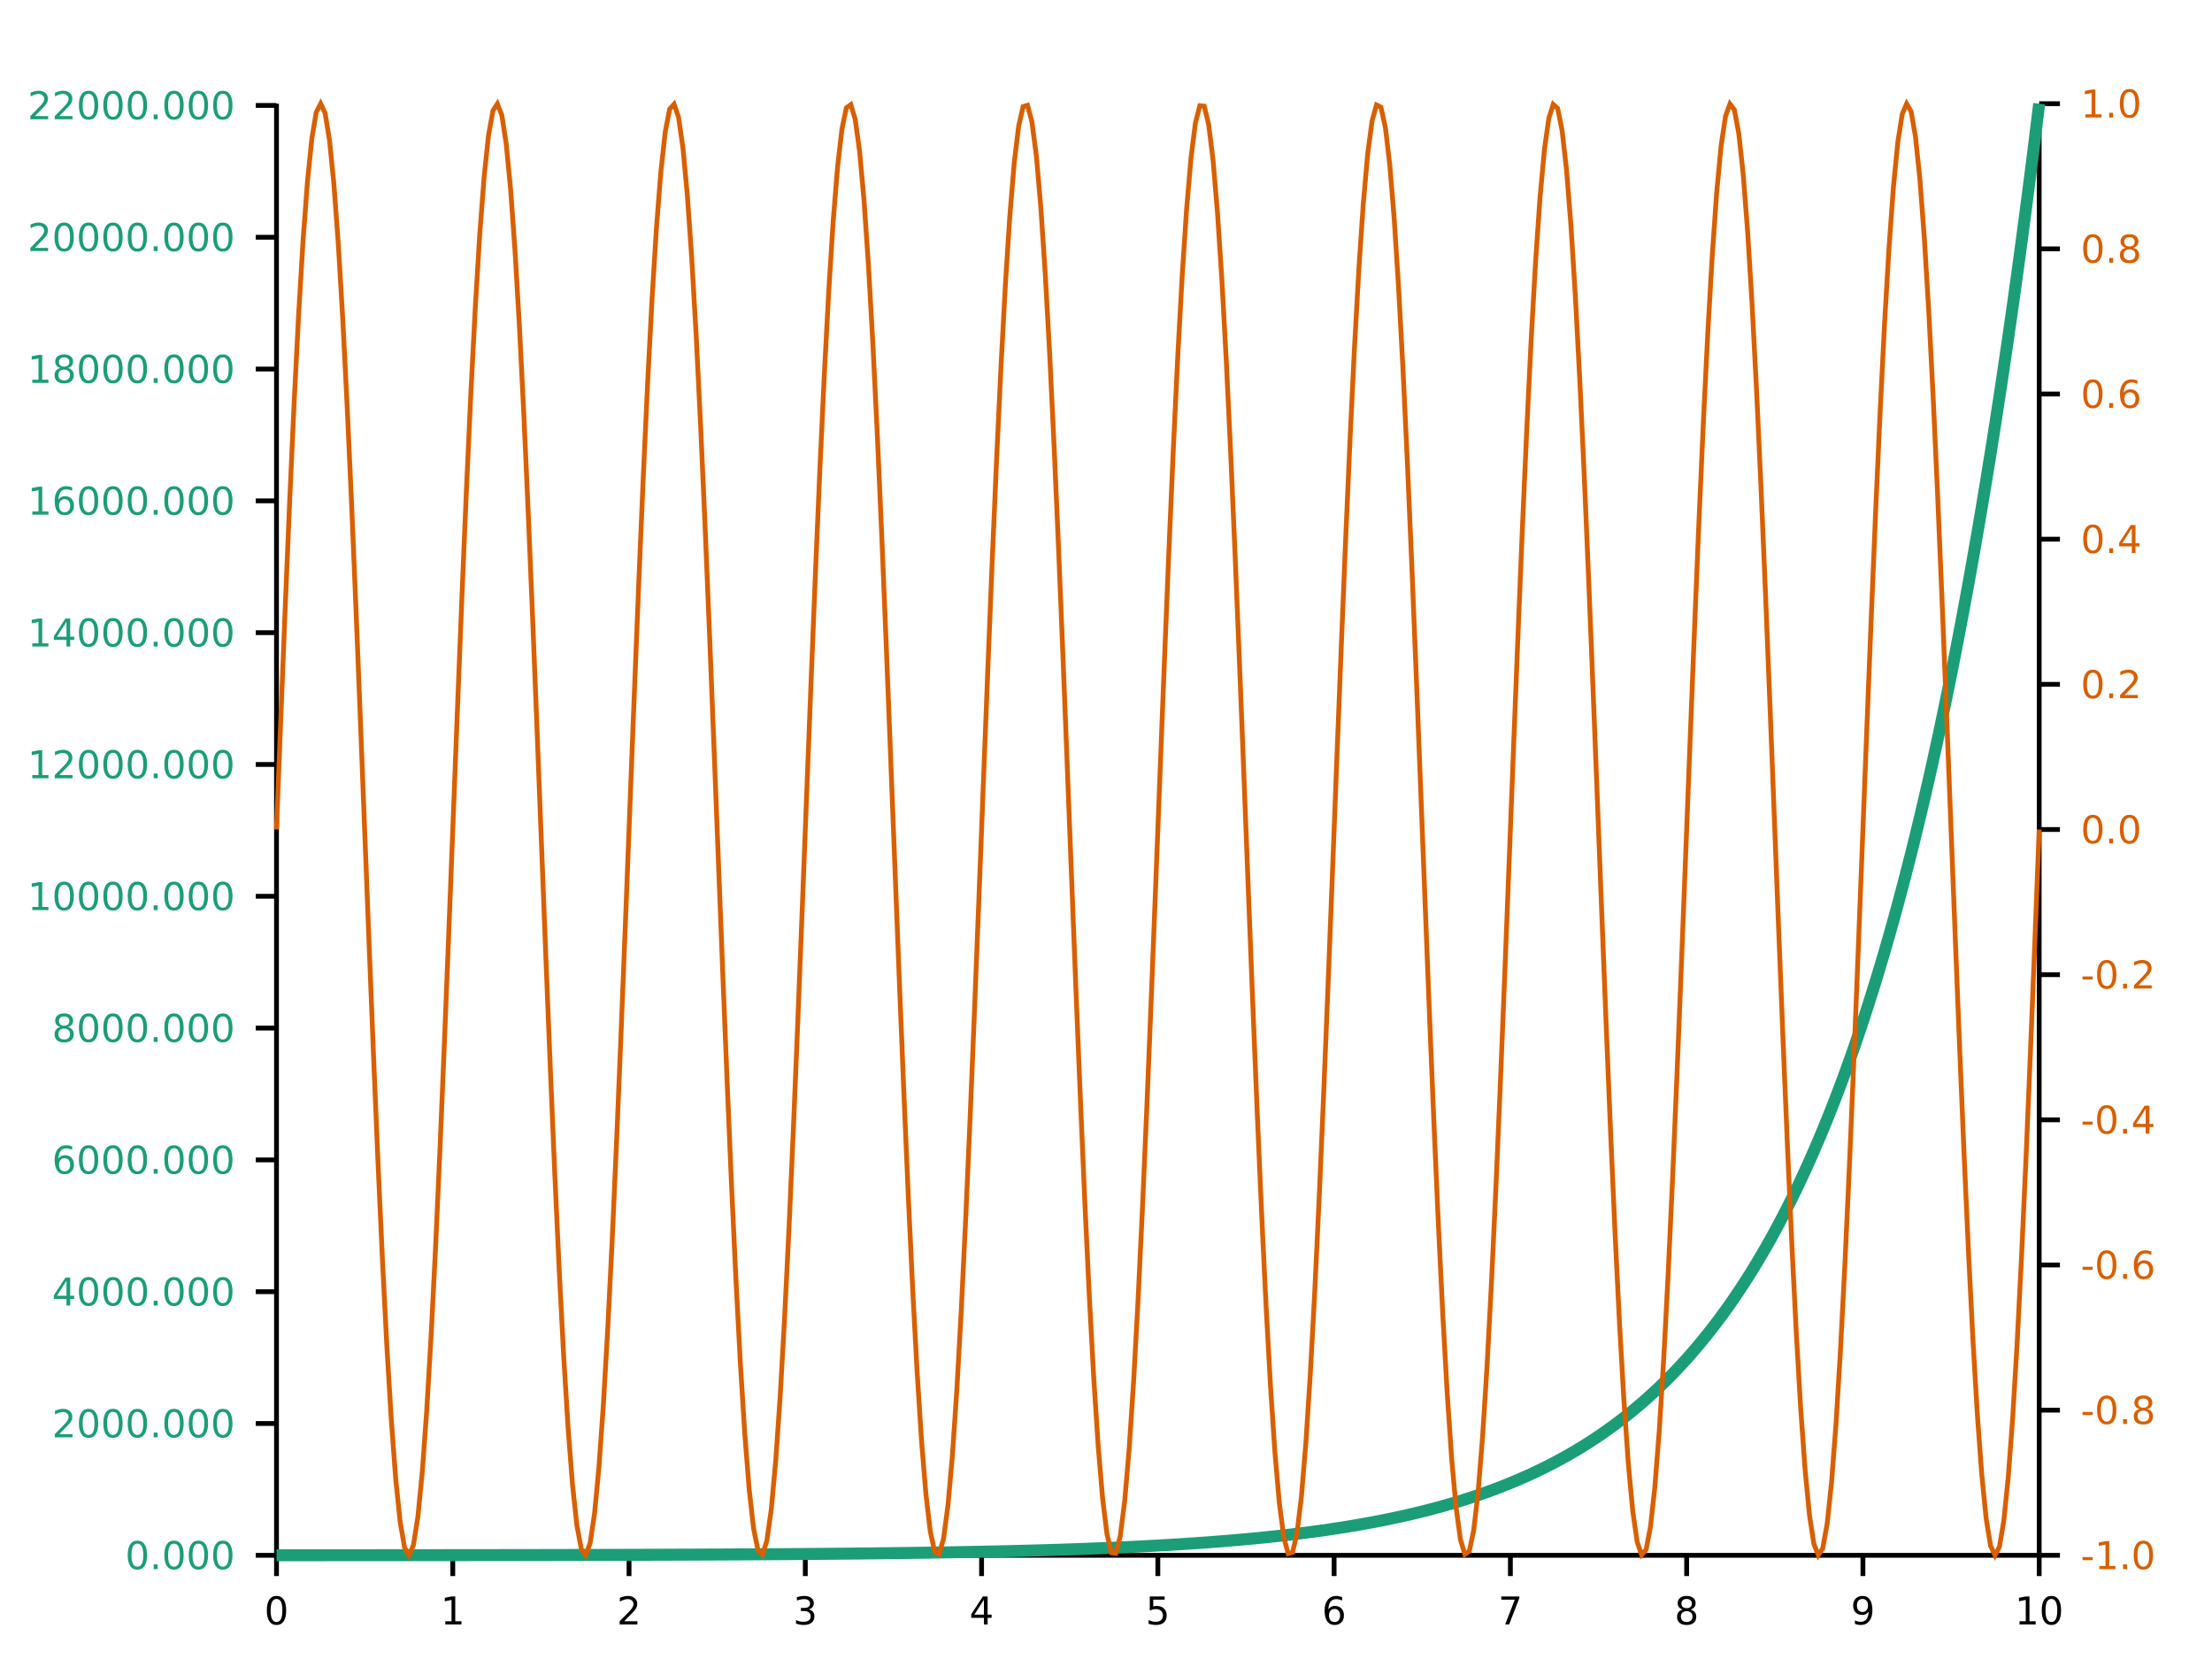 <?xml version="1.0" encoding="UTF-8"?>
<svg xmlns="http://www.w3.org/2000/svg" xmlns:xlink="http://www.w3.org/1999/xlink" width="640px" height="480px" viewBox="0 0 640 480" version="1.1">
<defs>
<g>
<symbol overflow="visible" id="glyph0-0">
<path style="stroke:none;" d="M 0.547 1.969 L 0.547 -7.828 L 6.109 -7.828 L 6.109 1.969 Z M 1.172 1.344 L 5.484 1.344 L 5.484 -7.203 L 1.172 -7.203 Z M 1.172 1.344 "/>
</symbol>
<symbol overflow="visible" id="glyph0-1">
<path style="stroke:none;" d="M 3.531 -7.375 C 2.969 -7.375 2.539 -7.098 2.25 -6.547 C 1.969 -5.992 1.828 -5.16 1.828 -4.047 C 1.828 -2.93 1.969 -2.094 2.25 -1.531 C 2.539 -0.977 2.969 -0.703 3.531 -0.703 C 4.102 -0.703 4.531 -0.977 4.812 -1.531 C 5.094 -2.094 5.234 -2.93 5.234 -4.047 C 5.234 -5.16 5.094 -5.992 4.812 -6.547 C 4.531 -7.098 4.102 -7.375 3.531 -7.375 Z M 3.531 -8.25 C 4.438 -8.25 5.129 -7.891 5.609 -7.172 C 6.086 -6.453 6.328 -5.41 6.328 -4.047 C 6.328 -2.68 6.086 -1.641 5.609 -0.922 C 5.129 -0.203 4.438 0.156 3.531 0.156 C 2.625 0.156 1.93 -0.203 1.453 -0.922 C 0.973 -1.641 0.734 -2.68 0.734 -4.047 C 0.734 -5.41 0.973 -6.453 1.453 -7.172 C 1.93 -7.891 2.625 -8.25 3.531 -8.25 Z M 3.531 -8.25 "/>
</symbol>
<symbol overflow="visible" id="glyph0-2">
<path style="stroke:none;" d="M 1.375 -0.922 L 3.172 -0.922 L 3.172 -7.094 L 1.219 -6.703 L 1.219 -7.703 L 3.156 -8.094 L 4.25 -8.094 L 4.25 -0.922 L 6.047 -0.922 L 6.047 0 L 1.375 0 Z M 1.375 -0.922 "/>
</symbol>
<symbol overflow="visible" id="glyph0-3">
<path style="stroke:none;" d="M 2.125 -0.922 L 5.953 -0.922 L 5.953 0 L 0.812 0 L 0.812 -0.922 C 1.227 -1.348 1.797 -1.926 2.516 -2.656 C 3.234 -3.383 3.688 -3.852 3.875 -4.062 C 4.219 -4.457 4.457 -4.789 4.594 -5.062 C 4.738 -5.332 4.812 -5.598 4.812 -5.859 C 4.812 -6.297 4.66 -6.648 4.359 -6.922 C 4.055 -7.191 3.66 -7.328 3.172 -7.328 C 2.828 -7.328 2.461 -7.266 2.078 -7.141 C 1.703 -7.023 1.301 -6.848 0.875 -6.609 L 0.875 -7.703 C 1.312 -7.879 1.723 -8.016 2.109 -8.109 C 2.492 -8.203 2.844 -8.25 3.156 -8.25 C 4 -8.25 4.664 -8.035 5.156 -7.609 C 5.656 -7.191 5.906 -6.633 5.906 -5.938 C 5.906 -5.602 5.844 -5.285 5.719 -4.984 C 5.594 -4.691 5.367 -4.344 5.047 -3.938 C 4.953 -3.832 4.66 -3.523 4.172 -3.016 C 3.691 -2.516 3.008 -1.816 2.125 -0.922 Z M 2.125 -0.922 "/>
</symbol>
<symbol overflow="visible" id="glyph0-4">
<path style="stroke:none;" d="M 4.5 -4.359 C 5.031 -4.254 5.441 -4.023 5.734 -3.672 C 6.023 -3.316 6.172 -2.879 6.172 -2.359 C 6.172 -1.555 5.895 -0.938 5.344 -0.5 C 4.801 -0.062 4.023 0.156 3.016 0.156 C 2.672 0.156 2.316 0.117 1.953 0.047 C 1.598 -0.016 1.227 -0.113 0.844 -0.25 L 0.844 -1.297 C 1.145 -1.117 1.477 -0.984 1.844 -0.891 C 2.207 -0.805 2.586 -0.766 2.984 -0.766 C 3.672 -0.766 4.191 -0.898 4.547 -1.172 C 4.91 -1.441 5.094 -1.836 5.094 -2.359 C 5.094 -2.828 4.922 -3.195 4.578 -3.469 C 4.242 -3.738 3.781 -3.875 3.188 -3.875 L 2.25 -3.875 L 2.25 -4.781 L 3.234 -4.781 C 3.773 -4.781 4.188 -4.883 4.469 -5.094 C 4.75 -5.312 4.891 -5.625 4.891 -6.031 C 4.891 -6.445 4.742 -6.766 4.453 -6.984 C 4.16 -7.211 3.738 -7.328 3.188 -7.328 C 2.883 -7.328 2.562 -7.289 2.219 -7.219 C 1.875 -7.156 1.5 -7.055 1.094 -6.922 L 1.094 -7.891 C 1.508 -8.016 1.895 -8.102 2.25 -8.156 C 2.613 -8.219 2.957 -8.25 3.281 -8.25 C 4.113 -8.25 4.77 -8.055 5.25 -7.672 C 5.738 -7.297 5.984 -6.785 5.984 -6.141 C 5.984 -5.691 5.852 -5.312 5.594 -5 C 5.344 -4.695 4.977 -4.484 4.5 -4.359 Z M 4.5 -4.359 "/>
</symbol>
<symbol overflow="visible" id="glyph0-5">
<path style="stroke:none;" d="M 4.203 -7.141 L 1.438 -2.828 L 4.203 -2.828 Z M 3.906 -8.094 L 5.281 -8.094 L 5.281 -2.828 L 6.438 -2.828 L 6.438 -1.906 L 5.281 -1.906 L 5.281 0 L 4.203 0 L 4.203 -1.906 L 0.547 -1.906 L 0.547 -2.969 Z M 3.906 -8.094 "/>
</symbol>
<symbol overflow="visible" id="glyph0-6">
<path style="stroke:none;" d="M 1.203 -8.094 L 5.5 -8.094 L 5.5 -7.172 L 2.203 -7.172 L 2.203 -5.188 C 2.359 -5.238 2.516 -5.281 2.672 -5.312 C 2.836 -5.344 3 -5.359 3.156 -5.359 C 4.062 -5.359 4.773 -5.109 5.297 -4.609 C 5.828 -4.117 6.094 -3.445 6.094 -2.594 C 6.094 -1.727 5.82 -1.051 5.281 -0.562 C 4.738 -0.082 3.973 0.156 2.984 0.156 C 2.648 0.156 2.305 0.125 1.953 0.062 C 1.598 0.008 1.234 -0.07 0.859 -0.188 L 0.859 -1.297 C 1.18 -1.117 1.516 -0.984 1.859 -0.891 C 2.211 -0.805 2.582 -0.766 2.969 -0.766 C 3.594 -0.766 4.086 -0.926 4.453 -1.25 C 4.816 -1.582 5 -2.031 5 -2.594 C 5 -3.156 4.816 -3.602 4.453 -3.938 C 4.086 -4.27 3.594 -4.438 2.969 -4.438 C 2.676 -4.438 2.383 -4.398 2.094 -4.328 C 1.801 -4.266 1.504 -4.164 1.203 -4.031 Z M 1.203 -8.094 "/>
</symbol>
<symbol overflow="visible" id="glyph0-7">
<path style="stroke:none;" d="M 3.672 -4.484 C 3.172 -4.484 2.773 -4.316 2.484 -3.984 C 2.203 -3.648 2.062 -3.188 2.062 -2.594 C 2.062 -2.008 2.203 -1.547 2.484 -1.203 C 2.773 -0.867 3.172 -0.703 3.672 -0.703 C 4.16 -0.703 4.547 -0.867 4.828 -1.203 C 5.117 -1.547 5.266 -2.008 5.266 -2.594 C 5.266 -3.188 5.117 -3.648 4.828 -3.984 C 4.547 -4.316 4.16 -4.484 3.672 -4.484 Z M 5.844 -7.922 L 5.844 -6.922 C 5.57 -7.047 5.297 -7.145 5.016 -7.219 C 4.734 -7.289 4.453 -7.328 4.172 -7.328 C 3.453 -7.328 2.898 -7.082 2.516 -6.594 C 2.141 -6.102 1.922 -5.363 1.859 -4.375 C 2.078 -4.688 2.348 -4.926 2.672 -5.094 C 2.992 -5.27 3.348 -5.359 3.734 -5.359 C 4.547 -5.359 5.188 -5.109 5.656 -4.609 C 6.133 -4.117 6.375 -3.445 6.375 -2.594 C 6.375 -1.758 6.125 -1.094 5.625 -0.594 C 5.133 -0.094 4.484 0.156 3.672 0.156 C 2.734 0.156 2.016 -0.203 1.516 -0.922 C 1.023 -1.641 0.781 -2.68 0.781 -4.047 C 0.781 -5.328 1.082 -6.348 1.688 -7.109 C 2.289 -7.867 3.109 -8.25 4.141 -8.25 C 4.41 -8.25 4.688 -8.219 4.969 -8.156 C 5.25 -8.102 5.539 -8.023 5.844 -7.922 Z M 5.844 -7.922 "/>
</symbol>
<symbol overflow="visible" id="glyph0-8">
<path style="stroke:none;" d="M 0.906 -8.094 L 6.125 -8.094 L 6.125 -7.625 L 3.172 0 L 2.031 0 L 4.797 -7.172 L 0.906 -7.172 Z M 0.906 -8.094 "/>
</symbol>
<symbol overflow="visible" id="glyph0-9">
<path style="stroke:none;" d="M 3.531 -3.844 C 3.008 -3.844 2.598 -3.703 2.297 -3.422 C 2.004 -3.148 1.859 -2.77 1.859 -2.281 C 1.859 -1.789 2.004 -1.406 2.297 -1.125 C 2.598 -0.844 3.008 -0.703 3.531 -0.703 C 4.051 -0.703 4.461 -0.844 4.766 -1.125 C 5.066 -1.406 5.219 -1.789 5.219 -2.281 C 5.219 -2.77 5.066 -3.148 4.766 -3.422 C 4.461 -3.703 4.051 -3.844 3.531 -3.844 Z M 2.438 -4.312 C 1.969 -4.426 1.598 -4.645 1.328 -4.969 C 1.066 -5.289 0.938 -5.68 0.938 -6.141 C 0.938 -6.785 1.164 -7.297 1.625 -7.672 C 2.094 -8.055 2.727 -8.25 3.531 -8.25 C 4.332 -8.25 4.961 -8.055 5.422 -7.672 C 5.891 -7.297 6.125 -6.785 6.125 -6.141 C 6.125 -5.68 5.988 -5.289 5.719 -4.969 C 5.457 -4.645 5.094 -4.426 4.625 -4.312 C 5.156 -4.188 5.566 -3.941 5.859 -3.578 C 6.16 -3.223 6.312 -2.789 6.312 -2.281 C 6.312 -1.488 6.07 -0.883 5.594 -0.469 C 5.113 -0.051 4.426 0.156 3.531 0.156 C 2.633 0.156 1.945 -0.051 1.469 -0.469 C 0.988 -0.883 0.75 -1.488 0.75 -2.281 C 0.75 -2.789 0.895 -3.223 1.188 -3.578 C 1.488 -3.941 1.906 -4.188 2.438 -4.312 Z M 2.031 -6.047 C 2.031 -5.617 2.16 -5.285 2.422 -5.047 C 2.691 -4.816 3.062 -4.703 3.531 -4.703 C 4 -4.703 4.363 -4.816 4.625 -5.047 C 4.895 -5.285 5.031 -5.617 5.031 -6.047 C 5.031 -6.461 4.895 -6.785 4.625 -7.016 C 4.363 -7.254 4 -7.375 3.531 -7.375 C 3.062 -7.375 2.691 -7.254 2.422 -7.016 C 2.16 -6.785 2.031 -6.461 2.031 -6.047 Z M 2.031 -6.047 "/>
</symbol>
<symbol overflow="visible" id="glyph0-10">
<path style="stroke:none;" d="M 1.219 -0.172 L 1.219 -1.172 C 1.488 -1.035 1.766 -0.93 2.047 -0.859 C 2.336 -0.797 2.617 -0.766 2.891 -0.766 C 3.609 -0.766 4.156 -1.004 4.531 -1.484 C 4.914 -1.973 5.141 -2.711 5.203 -3.703 C 4.984 -3.398 4.711 -3.164 4.391 -3 C 4.078 -2.832 3.723 -2.75 3.328 -2.75 C 2.516 -2.75 1.875 -2.992 1.406 -3.484 C 0.938 -3.973 0.703 -4.641 0.703 -5.484 C 0.703 -6.316 0.945 -6.984 1.438 -7.484 C 1.926 -7.992 2.582 -8.25 3.406 -8.25 C 4.344 -8.25 5.055 -7.891 5.547 -7.172 C 6.035 -6.453 6.281 -5.41 6.281 -4.047 C 6.281 -2.766 5.977 -1.742 5.375 -0.984 C 4.77 -0.223 3.957 0.156 2.938 0.156 C 2.656 0.156 2.375 0.129 2.094 0.078 C 1.812 0.023 1.52 -0.055 1.219 -0.172 Z M 3.406 -3.609 C 3.895 -3.609 4.281 -3.773 4.562 -4.109 C 4.852 -4.441 5 -4.898 5 -5.484 C 5 -6.066 4.852 -6.523 4.562 -6.859 C 4.281 -7.203 3.895 -7.375 3.406 -7.375 C 2.906 -7.375 2.508 -7.203 2.219 -6.859 C 1.938 -6.523 1.797 -6.066 1.797 -5.484 C 1.797 -4.898 1.938 -4.441 2.219 -4.109 C 2.508 -3.773 2.906 -3.609 3.406 -3.609 Z M 3.406 -3.609 "/>
</symbol>
<symbol overflow="visible" id="glyph0-11">
<path style="stroke:none;" d="M 1.188 -1.375 L 2.328 -1.375 L 2.328 0 L 1.188 0 Z M 1.188 -1.375 "/>
</symbol>
<symbol overflow="visible" id="glyph0-12">
<path style="stroke:none;" d="M 0.547 -3.484 L 3.469 -3.484 L 3.469 -2.594 L 0.547 -2.594 Z M 0.547 -3.484 "/>
</symbol>
</g>
</defs>
<g id="surface0">
<path style="fill:none;stroke-width:1.389;stroke-linecap:butt;stroke-linejoin:miter;stroke:rgb(0%,0%,0%);stroke-opacity:1;stroke-miterlimit:10;" d="M 80 30 L 590 30 " transform="matrix(1,0,0,-1,0,480)"/>
<path style="fill:none;stroke-width:1.389;stroke-linecap:butt;stroke-linejoin:miter;stroke:rgb(0%,0%,0%);stroke-opacity:1;stroke-miterlimit:10;" d="M 80 30 L 80 24 M 131 30 L 131 24 M 182 30 L 182 24 M 233 30 L 233 24 M 284 30 L 284 24 M 335 30 L 335 24 M 386 30 L 386 24 M 437 30 L 437 24 M 488 30 L 488 24 M 539 30 L 539 24 M 590 30 L 590 24 " transform="matrix(1,0,0,-1,0,480)"/>
<g style="fill:rgb(0%,0%,0%);fill-opacity:1;">
  <use xlink:href="#glyph0-1" x="76.469" y="470"/>
</g>
<g style="fill:rgb(0%,0%,0%);fill-opacity:1;">
  <use xlink:href="#glyph0-2" x="127.469" y="470"/>
</g>
<g style="fill:rgb(0%,0%,0%);fill-opacity:1;">
  <use xlink:href="#glyph0-3" x="178.469" y="470"/>
</g>
<g style="fill:rgb(0%,0%,0%);fill-opacity:1;">
  <use xlink:href="#glyph0-4" x="229.469" y="470"/>
</g>
<g style="fill:rgb(0%,0%,0%);fill-opacity:1;">
  <use xlink:href="#glyph0-5" x="280.469" y="470"/>
</g>
<g style="fill:rgb(0%,0%,0%);fill-opacity:1;">
  <use xlink:href="#glyph0-6" x="331.469" y="470"/>
</g>
<g style="fill:rgb(0%,0%,0%);fill-opacity:1;">
  <use xlink:href="#glyph0-7" x="382.469" y="470"/>
</g>
<g style="fill:rgb(0%,0%,0%);fill-opacity:1;">
  <use xlink:href="#glyph0-8" x="433.469" y="470"/>
</g>
<g style="fill:rgb(0%,0%,0%);fill-opacity:1;">
  <use xlink:href="#glyph0-9" x="484.469" y="470"/>
</g>
<g style="fill:rgb(0%,0%,0%);fill-opacity:1;">
  <use xlink:href="#glyph0-10" x="535.469" y="470"/>
</g>
<g style="fill:rgb(0%,0%,0%);fill-opacity:1;">
  <use xlink:href="#glyph0-2" x="582.938" y="470"/>
  <use xlink:href="#glyph0-1" x="590" y="470"/>
</g>
<path style="fill:none;stroke-width:1.389;stroke-linecap:butt;stroke-linejoin:miter;stroke:rgb(0%,0%,0%);stroke-opacity:1;stroke-miterlimit:10;" d="M 80 30 L 80 450 " transform="matrix(1,0,0,-1,0,480)"/>
<path style="fill:none;stroke-width:1.389;stroke-linecap:butt;stroke-linejoin:miter;stroke:rgb(0%,0%,0%);stroke-opacity:1;stroke-miterlimit:10;" d="M 80 30 L 74 30 M 80 68.137 L 74 68.137 M 80 106.273 L 74 106.273 M 80 144.406 L 74 144.406 M 80 182.543 L 74 182.543 M 80 220.68 L 74 220.68 M 80 258.816 L 74 258.816 M 80 296.953 L 74 296.953 M 80 335.086 L 74 335.086 M 80 373.223 L 74 373.223 M 80 411.359 L 74 411.359 M 80 449.496 L 74 449.496 " transform="matrix(1,0,0,-1,0,480)"/>
<g style="fill:rgb(10.588%,61.961%,46.667%);fill-opacity:1;">
  <use xlink:href="#glyph0-1" x="36.219" y="454"/>
  <use xlink:href="#glyph0-11" x="43.281" y="454"/>
  <use xlink:href="#glyph0-1" x="46.812" y="454"/>
  <use xlink:href="#glyph0-1" x="53.875" y="454"/>
  <use xlink:href="#glyph0-1" x="60.938" y="454"/>
</g>
<g style="fill:rgb(10.588%,61.961%,46.667%);fill-opacity:1;">
  <use xlink:href="#glyph0-3" x="15.031" y="415.864"/>
  <use xlink:href="#glyph0-1" x="22.094" y="415.864"/>
  <use xlink:href="#glyph0-1" x="29.156" y="415.864"/>
  <use xlink:href="#glyph0-1" x="36.219" y="415.864"/>
  <use xlink:href="#glyph0-11" x="43.281" y="415.864"/>
  <use xlink:href="#glyph0-1" x="46.812" y="415.864"/>
  <use xlink:href="#glyph0-1" x="53.875" y="415.864"/>
  <use xlink:href="#glyph0-1" x="60.938" y="415.864"/>
</g>
<g style="fill:rgb(10.588%,61.961%,46.667%);fill-opacity:1;">
  <use xlink:href="#glyph0-5" x="15.031" y="377.728"/>
  <use xlink:href="#glyph0-1" x="22.094" y="377.728"/>
  <use xlink:href="#glyph0-1" x="29.156" y="377.728"/>
  <use xlink:href="#glyph0-1" x="36.219" y="377.728"/>
  <use xlink:href="#glyph0-11" x="43.281" y="377.728"/>
  <use xlink:href="#glyph0-1" x="46.812" y="377.728"/>
  <use xlink:href="#glyph0-1" x="53.875" y="377.728"/>
  <use xlink:href="#glyph0-1" x="60.938" y="377.728"/>
</g>
<g style="fill:rgb(10.588%,61.961%,46.667%);fill-opacity:1;">
  <use xlink:href="#glyph0-7" x="15.031" y="339.592"/>
  <use xlink:href="#glyph0-1" x="22.094" y="339.592"/>
  <use xlink:href="#glyph0-1" x="29.156" y="339.592"/>
  <use xlink:href="#glyph0-1" x="36.219" y="339.592"/>
  <use xlink:href="#glyph0-11" x="43.281" y="339.592"/>
  <use xlink:href="#glyph0-1" x="46.812" y="339.592"/>
  <use xlink:href="#glyph0-1" x="53.875" y="339.592"/>
  <use xlink:href="#glyph0-1" x="60.938" y="339.592"/>
</g>
<g style="fill:rgb(10.588%,61.961%,46.667%);fill-opacity:1;">
  <use xlink:href="#glyph0-9" x="15.031" y="301.456"/>
  <use xlink:href="#glyph0-1" x="22.094" y="301.456"/>
  <use xlink:href="#glyph0-1" x="29.156" y="301.456"/>
  <use xlink:href="#glyph0-1" x="36.219" y="301.456"/>
  <use xlink:href="#glyph0-11" x="43.281" y="301.456"/>
  <use xlink:href="#glyph0-1" x="46.812" y="301.456"/>
  <use xlink:href="#glyph0-1" x="53.875" y="301.456"/>
  <use xlink:href="#glyph0-1" x="60.938" y="301.456"/>
</g>
<g style="fill:rgb(10.588%,61.961%,46.667%);fill-opacity:1;">
  <use xlink:href="#glyph0-2" x="7.969" y="263.32"/>
  <use xlink:href="#glyph0-1" x="15.031" y="263.32"/>
  <use xlink:href="#glyph0-1" x="22.094" y="263.32"/>
  <use xlink:href="#glyph0-1" x="29.156" y="263.32"/>
  <use xlink:href="#glyph0-1" x="36.219" y="263.32"/>
  <use xlink:href="#glyph0-11" x="43.281" y="263.32"/>
  <use xlink:href="#glyph0-1" x="46.812" y="263.32"/>
  <use xlink:href="#glyph0-1" x="53.875" y="263.32"/>
  <use xlink:href="#glyph0-1" x="60.938" y="263.32"/>
</g>
<g style="fill:rgb(10.588%,61.961%,46.667%);fill-opacity:1;">
  <use xlink:href="#glyph0-2" x="7.969" y="225.184"/>
  <use xlink:href="#glyph0-3" x="15.031" y="225.184"/>
  <use xlink:href="#glyph0-1" x="22.094" y="225.184"/>
  <use xlink:href="#glyph0-1" x="29.156" y="225.184"/>
  <use xlink:href="#glyph0-1" x="36.219" y="225.184"/>
  <use xlink:href="#glyph0-11" x="43.281" y="225.184"/>
  <use xlink:href="#glyph0-1" x="46.812" y="225.184"/>
  <use xlink:href="#glyph0-1" x="53.875" y="225.184"/>
  <use xlink:href="#glyph0-1" x="60.938" y="225.184"/>
</g>
<g style="fill:rgb(10.588%,61.961%,46.667%);fill-opacity:1;">
  <use xlink:href="#glyph0-2" x="7.969" y="187.048"/>
  <use xlink:href="#glyph0-5" x="15.031" y="187.048"/>
  <use xlink:href="#glyph0-1" x="22.094" y="187.048"/>
  <use xlink:href="#glyph0-1" x="29.156" y="187.048"/>
  <use xlink:href="#glyph0-1" x="36.219" y="187.048"/>
  <use xlink:href="#glyph0-11" x="43.281" y="187.048"/>
  <use xlink:href="#glyph0-1" x="46.812" y="187.048"/>
  <use xlink:href="#glyph0-1" x="53.875" y="187.048"/>
  <use xlink:href="#glyph0-1" x="60.938" y="187.048"/>
</g>
<g style="fill:rgb(10.588%,61.961%,46.667%);fill-opacity:1;">
  <use xlink:href="#glyph0-2" x="7.969" y="148.912"/>
  <use xlink:href="#glyph0-7" x="15.031" y="148.912"/>
  <use xlink:href="#glyph0-1" x="22.094" y="148.912"/>
  <use xlink:href="#glyph0-1" x="29.156" y="148.912"/>
  <use xlink:href="#glyph0-1" x="36.219" y="148.912"/>
  <use xlink:href="#glyph0-11" x="43.281" y="148.912"/>
  <use xlink:href="#glyph0-1" x="46.812" y="148.912"/>
  <use xlink:href="#glyph0-1" x="53.875" y="148.912"/>
  <use xlink:href="#glyph0-1" x="60.938" y="148.912"/>
</g>
<g style="fill:rgb(10.588%,61.961%,46.667%);fill-opacity:1;">
  <use xlink:href="#glyph0-2" x="7.969" y="110.777"/>
  <use xlink:href="#glyph0-9" x="15.031" y="110.777"/>
  <use xlink:href="#glyph0-1" x="22.094" y="110.777"/>
  <use xlink:href="#glyph0-1" x="29.156" y="110.777"/>
  <use xlink:href="#glyph0-1" x="36.219" y="110.777"/>
  <use xlink:href="#glyph0-11" x="43.281" y="110.777"/>
  <use xlink:href="#glyph0-1" x="46.812" y="110.777"/>
  <use xlink:href="#glyph0-1" x="53.875" y="110.777"/>
  <use xlink:href="#glyph0-1" x="60.938" y="110.777"/>
</g>
<g style="fill:rgb(10.588%,61.961%,46.667%);fill-opacity:1;">
  <use xlink:href="#glyph0-3" x="7.969" y="72.641"/>
  <use xlink:href="#glyph0-1" x="15.031" y="72.641"/>
  <use xlink:href="#glyph0-1" x="22.094" y="72.641"/>
  <use xlink:href="#glyph0-1" x="29.156" y="72.641"/>
  <use xlink:href="#glyph0-1" x="36.219" y="72.641"/>
  <use xlink:href="#glyph0-11" x="43.281" y="72.641"/>
  <use xlink:href="#glyph0-1" x="46.812" y="72.641"/>
  <use xlink:href="#glyph0-1" x="53.875" y="72.641"/>
  <use xlink:href="#glyph0-1" x="60.938" y="72.641"/>
</g>
<g style="fill:rgb(10.588%,61.961%,46.667%);fill-opacity:1;">
  <use xlink:href="#glyph0-3" x="7.969" y="34.505"/>
  <use xlink:href="#glyph0-3" x="15.031" y="34.505"/>
  <use xlink:href="#glyph0-1" x="22.094" y="34.505"/>
  <use xlink:href="#glyph0-1" x="29.156" y="34.505"/>
  <use xlink:href="#glyph0-1" x="36.219" y="34.505"/>
  <use xlink:href="#glyph0-11" x="43.281" y="34.505"/>
  <use xlink:href="#glyph0-1" x="46.812" y="34.505"/>
  <use xlink:href="#glyph0-1" x="53.875" y="34.505"/>
  <use xlink:href="#glyph0-1" x="60.938" y="34.505"/>
</g>
<path style="fill:none;stroke-width:1.389;stroke-linecap:butt;stroke-linejoin:miter;stroke:rgb(0%,0%,0%);stroke-opacity:1;stroke-miterlimit:10;" d="M 590 30 L 590 450 " transform="matrix(1,0,0,-1,0,480)"/>
<path style="fill:none;stroke-width:1.389;stroke-linecap:butt;stroke-linejoin:miter;stroke:rgb(0%,0%,0%);stroke-opacity:1;stroke-miterlimit:10;" d="M 590 30 L 596 30 M 590 72 L 596 72 M 590 114 L 596 114 M 590 156 L 596 156 M 590 198 L 596 198 M 590 240 L 596 240 M 590 282 L 596 282 M 590 324 L 596 324 M 590 366 L 596 366 M 590 408 L 596 408 M 590 450 L 596 450 " transform="matrix(1,0,0,-1,0,480)"/>
<g style="fill:rgb(85.098%,37.255%,0.784%);fill-opacity:1;">
  <use xlink:href="#glyph0-12" x="602" y="454"/>
  <use xlink:href="#glyph0-2" x="606.016" y="454"/>
  <use xlink:href="#glyph0-11" x="613.078" y="454"/>
  <use xlink:href="#glyph0-1" x="616.609" y="454"/>
</g>
<g style="fill:rgb(85.098%,37.255%,0.784%);fill-opacity:1;">
  <use xlink:href="#glyph0-12" x="602" y="412"/>
  <use xlink:href="#glyph0-1" x="606.016" y="412"/>
  <use xlink:href="#glyph0-11" x="613.078" y="412"/>
  <use xlink:href="#glyph0-9" x="616.609" y="412"/>
</g>
<g style="fill:rgb(85.098%,37.255%,0.784%);fill-opacity:1;">
  <use xlink:href="#glyph0-12" x="602" y="370"/>
  <use xlink:href="#glyph0-1" x="606.016" y="370"/>
  <use xlink:href="#glyph0-11" x="613.078" y="370"/>
  <use xlink:href="#glyph0-7" x="616.609" y="370"/>
</g>
<g style="fill:rgb(85.098%,37.255%,0.784%);fill-opacity:1;">
  <use xlink:href="#glyph0-12" x="602" y="328"/>
  <use xlink:href="#glyph0-1" x="606.016" y="328"/>
  <use xlink:href="#glyph0-11" x="613.078" y="328"/>
  <use xlink:href="#glyph0-5" x="616.609" y="328"/>
</g>
<g style="fill:rgb(85.098%,37.255%,0.784%);fill-opacity:1;">
  <use xlink:href="#glyph0-12" x="602" y="286"/>
  <use xlink:href="#glyph0-1" x="606.016" y="286"/>
  <use xlink:href="#glyph0-11" x="613.078" y="286"/>
  <use xlink:href="#glyph0-3" x="616.609" y="286"/>
</g>
<g style="fill:rgb(85.098%,37.255%,0.784%);fill-opacity:1;">
  <use xlink:href="#glyph0-1" x="602" y="244"/>
  <use xlink:href="#glyph0-11" x="609.062" y="244"/>
  <use xlink:href="#glyph0-1" x="612.594" y="244"/>
</g>
<g style="fill:rgb(85.098%,37.255%,0.784%);fill-opacity:1;">
  <use xlink:href="#glyph0-1" x="602" y="202"/>
  <use xlink:href="#glyph0-11" x="609.062" y="202"/>
  <use xlink:href="#glyph0-3" x="612.594" y="202"/>
</g>
<g style="fill:rgb(85.098%,37.255%,0.784%);fill-opacity:1;">
  <use xlink:href="#glyph0-1" x="602" y="160"/>
  <use xlink:href="#glyph0-11" x="609.062" y="160"/>
  <use xlink:href="#glyph0-5" x="612.594" y="160"/>
</g>
<g style="fill:rgb(85.098%,37.255%,0.784%);fill-opacity:1;">
  <use xlink:href="#glyph0-1" x="602" y="118"/>
  <use xlink:href="#glyph0-11" x="609.062" y="118"/>
  <use xlink:href="#glyph0-7" x="612.594" y="118"/>
</g>
<g style="fill:rgb(85.098%,37.255%,0.784%);fill-opacity:1;">
  <use xlink:href="#glyph0-1" x="602" y="76"/>
  <use xlink:href="#glyph0-11" x="609.062" y="76"/>
  <use xlink:href="#glyph0-9" x="612.594" y="76"/>
</g>
<g style="fill:rgb(85.098%,37.255%,0.784%);fill-opacity:1;">
  <use xlink:href="#glyph0-2" x="602" y="34"/>
  <use xlink:href="#glyph0-11" x="609.062" y="34"/>
  <use xlink:href="#glyph0-1" x="612.594" y="34"/>
</g>
<path style="fill:none;stroke-width:3.472;stroke-linecap:butt;stroke-linejoin:miter;stroke:rgb(10.588%,61.961%,46.667%);stroke-opacity:1;stroke-miterlimit:10;" d="M 80 30.02 L 85.113 30.02 L 86.391 30.023 L 94.059 30.023 L 95.34 30.027 L 101.73 30.027 L 103.008 30.031 L 108.121 30.031 L 109.398 30.035 L 113.234 30.035 L 114.512 30.039 L 118.348 30.039 L 119.625 30.043 L 123.457 30.043 L 124.738 30.047 L 127.293 30.047 L 128.57 30.051 L 131.129 30.051 L 132.406 30.055 L 134.961 30.055 L 136.242 30.059 L 138.797 30.059 L 140.074 30.062 L 141.352 30.062 L 142.633 30.066 L 143.91 30.066 L 145.188 30.07 L 147.746 30.07 L 149.023 30.074 L 150.301 30.074 L 151.578 30.078 L 152.855 30.078 L 154.137 30.082 L 155.414 30.082 L 157.969 30.09 L 159.25 30.09 L 160.527 30.094 L 161.805 30.094 L 164.359 30.102 L 165.641 30.102 L 168.195 30.109 L 169.473 30.109 L 170.75 30.113 L 172.031 30.117 L 173.309 30.117 L 175.863 30.125 L 177.145 30.129 L 178.422 30.133 L 179.699 30.133 L 182.254 30.141 L 183.535 30.145 L 187.367 30.156 L 188.648 30.16 L 193.758 30.176 L 195.039 30.184 L 200.148 30.199 L 201.43 30.207 L 202.707 30.211 L 203.984 30.219 L 205.262 30.223 L 206.543 30.227 L 207.82 30.234 L 209.098 30.238 L 211.652 30.254 L 212.934 30.258 L 215.488 30.273 L 216.766 30.277 L 218.047 30.285 L 223.156 30.316 L 224.438 30.324 L 228.27 30.348 L 229.551 30.359 L 232.105 30.375 L 233.383 30.387 L 234.66 30.395 L 235.941 30.406 L 237.219 30.414 L 241.051 30.449 L 242.332 30.461 L 246.164 30.496 L 247.445 30.508 L 248.723 30.52 L 250 30.535 L 251.277 30.547 L 252.555 30.562 L 253.836 30.578 L 255.113 30.59 L 257.668 30.621 L 258.949 30.637 L 261.504 30.668 L 262.781 30.688 L 264.059 30.703 L 265.34 30.723 L 266.617 30.742 L 267.895 30.758 L 270.449 30.797 L 271.73 30.82 L 274.285 30.859 L 275.562 30.883 L 276.844 30.906 L 278.121 30.926 L 279.398 30.953 L 281.953 31 L 283.234 31.027 L 284.512 31.051 L 287.066 31.105 L 288.348 31.133 L 289.625 31.164 L 290.902 31.191 L 293.457 31.254 L 294.738 31.285 L 296.016 31.316 L 298.57 31.387 L 299.852 31.422 L 302.406 31.492 L 304.961 31.57 L 306.242 31.609 L 307.52 31.652 L 308.797 31.691 L 310.074 31.734 L 311.352 31.781 L 312.633 31.824 L 315.188 31.918 L 316.465 31.969 L 317.746 32.02 L 320.301 32.121 L 322.855 32.23 L 324.137 32.285 L 325.414 32.344 L 326.691 32.406 L 327.969 32.465 L 329.25 32.527 L 330.527 32.594 L 331.805 32.656 L 333.082 32.727 L 334.359 32.793 L 335.641 32.867 L 336.918 32.938 L 338.195 33.012 L 340.75 33.168 L 342.031 33.25 L 344.586 33.414 L 345.863 33.5 L 347.145 33.59 L 348.422 33.684 L 349.699 33.773 L 352.254 33.969 L 353.535 34.07 L 354.812 34.172 L 356.09 34.277 L 357.367 34.387 L 358.648 34.5 L 359.926 34.613 L 361.203 34.73 L 363.758 34.973 L 365.039 35.102 L 366.316 35.23 L 367.594 35.363 L 370.148 35.637 L 371.43 35.781 L 372.707 35.926 L 375.262 36.23 L 376.543 36.391 L 377.82 36.551 L 379.098 36.719 L 381.652 37.062 L 382.934 37.242 L 384.211 37.426 L 386.766 37.809 L 388.047 38.008 L 389.324 38.211 L 390.602 38.418 L 391.879 38.633 L 393.156 38.852 L 394.438 39.078 L 395.715 39.309 L 396.992 39.543 L 398.27 39.785 L 399.551 40.035 L 400.828 40.289 L 402.105 40.551 L 403.383 40.816 L 404.66 41.09 L 405.941 41.371 L 407.219 41.66 L 408.496 41.957 L 409.773 42.262 L 411.051 42.57 L 412.332 42.891 L 413.609 43.219 L 414.887 43.555 L 416.164 43.898 L 417.445 44.25 L 418.723 44.613 L 420 44.984 L 421.277 45.363 L 422.555 45.754 L 423.836 46.152 L 425.113 46.562 L 426.391 46.984 L 427.668 47.414 L 428.949 47.855 L 430.227 48.309 L 431.504 48.773 L 432.781 49.25 L 434.059 49.738 L 435.34 50.242 L 436.617 50.754 L 437.895 51.281 L 439.172 51.82 L 440.449 52.375 L 441.73 52.941 L 443.008 53.523 L 444.285 54.121 L 445.562 54.734 L 446.844 55.363 L 448.121 56.004 L 449.398 56.664 L 450.676 57.344 L 451.953 58.035 L 453.234 58.746 L 454.512 59.477 L 455.789 60.227 L 457.066 60.992 L 458.348 61.777 L 459.625 62.586 L 460.902 63.414 L 462.18 64.262 L 463.457 65.129 L 464.738 66.02 L 466.016 66.938 L 467.293 67.871 L 468.57 68.836 L 469.852 69.82 L 471.129 70.832 L 472.406 71.867 L 473.684 72.93 L 474.961 74.02 L 476.242 75.137 L 477.52 76.281 L 478.797 77.457 L 480.074 78.66 L 481.352 79.895 L 482.633 81.16 L 483.91 82.461 L 485.188 83.793 L 486.465 85.156 L 487.746 86.555 L 489.023 87.992 L 490.301 89.465 L 491.578 90.973 L 492.855 92.52 L 494.137 94.105 L 495.414 95.734 L 496.691 97.402 L 497.969 99.113 L 499.25 100.867 L 500.527 102.664 L 501.805 104.512 L 503.082 106.402 L 504.359 108.34 L 505.641 110.328 L 506.918 112.367 L 508.195 114.457 L 509.473 116.602 L 510.75 118.797 L 512.031 121.051 L 513.309 123.363 L 514.586 125.734 L 515.863 128.164 L 517.145 130.652 L 518.422 133.207 L 519.699 135.828 L 520.977 138.512 L 522.254 141.266 L 523.535 144.09 L 524.812 146.988 L 526.09 149.957 L 527.367 153 L 528.648 156.121 L 529.926 159.324 L 531.203 162.605 L 532.48 165.969 L 533.758 169.422 L 535.039 172.961 L 536.316 176.586 L 537.594 180.309 L 538.871 184.121 L 540.148 188.035 L 541.43 192.047 L 542.707 196.156 L 543.984 200.375 L 545.262 204.699 L 546.543 209.133 L 547.82 213.68 L 549.098 218.34 L 550.375 223.121 L 551.652 228.02 L 552.934 233.047 L 554.211 238.199 L 555.488 243.484 L 556.766 248.902 L 558.047 254.457 L 559.324 260.156 L 560.602 265.996 L 561.879 271.984 L 563.156 278.125 L 564.438 284.426 L 565.715 290.883 L 566.992 297.504 L 568.27 304.289 L 569.551 311.254 L 570.828 318.391 L 572.105 325.711 L 573.383 333.215 L 574.66 340.91 L 575.941 348.801 L 577.219 356.891 L 578.496 365.188 L 579.773 373.695 L 581.051 382.418 L 582.332 391.363 L 583.609 400.531 L 584.887 409.938 L 586.164 419.578 L 587.445 429.465 L 588.723 439.605 L 590 450 " transform="matrix(1,0,0,-1,0,480)"/>
<path style="fill:none;stroke-width:1.389;stroke-linecap:butt;stroke-linejoin:miter;stroke:rgb(85.098%,37.255%,0.784%);stroke-opacity:1;stroke-miterlimit:10;" d="M 80 240 L 81.277 272.934 L 82.555 305.051 L 83.836 335.559 L 85.113 363.703 L 86.391 388.785 L 87.668 410.184 L 88.949 427.375 L 90.227 439.926 L 91.504 447.531 L 92.781 450 L 94.059 447.27 L 95.34 439.414 L 96.617 426.621 L 97.895 409.211 L 99.172 387.613 L 100.449 362.363 L 101.73 334.082 L 103.008 303.477 L 104.285 271.301 L 105.562 238.348 L 106.844 205.434 L 108.121 173.379 L 109.398 142.973 L 110.676 114.965 L 111.953 90.055 L 113.234 68.852 L 114.512 51.887 L 115.789 39.574 L 117.066 32.223 L 118.348 30.016 L 119.625 33 L 120.902 41.113 L 122.18 54.145 L 123.457 71.773 L 124.738 93.566 L 126.016 118.984 L 127.293 147.398 L 128.57 178.102 L 129.852 210.336 L 131.129 243.309 L 132.406 276.195 L 133.684 308.188 L 134.961 338.492 L 136.242 366.359 L 137.52 391.102 L 138.797 412.102 L 140.074 428.844 L 141.352 440.914 L 142.633 448.008 L 143.91 449.961 L 145.188 446.715 L 146.465 438.352 L 147.746 425.082 L 149.023 407.23 L 150.301 385.242 L 151.578 359.66 L 152.855 331.117 L 154.137 300.316 L 155.414 268.023 L 156.691 235.039 L 157.969 202.176 L 159.25 170.25 L 160.527 140.051 L 161.805 112.324 L 163.082 87.758 L 164.359 66.957 L 165.641 50.438 L 166.918 38.613 L 168.195 31.77 L 169.473 30.078 L 170.75 33.586 L 172.031 42.199 L 173.309 55.707 L 174.586 73.773 L 175.863 95.957 L 177.145 121.703 L 178.422 150.375 L 179.699 181.27 L 180.977 213.613 L 182.254 246.613 L 183.535 279.449 L 184.812 311.305 L 186.09 341.398 L 187.367 368.984 L 188.648 393.379 L 189.926 413.973 L 191.203 430.266 L 192.48 441.852 L 193.758 448.438 L 195.039 449.867 L 196.316 446.105 L 197.594 437.242 L 198.871 423.496 L 200.148 405.211 L 201.43 382.836 L 202.707 356.926 L 203.984 328.125 L 205.262 297.141 L 206.543 264.746 L 207.82 231.734 L 209.098 198.93 L 210.375 167.141 L 211.652 137.156 L 212.934 109.715 L 214.211 85.496 L 215.488 65.105 L 216.766 49.039 L 218.047 37.699 L 219.324 31.367 L 220.602 30.195 L 221.879 34.219 L 223.156 43.332 L 224.438 57.312 L 225.715 75.816 L 226.992 98.379 L 228.27 124.449 L 229.551 153.379 L 230.828 184.449 L 232.105 216.898 L 233.383 249.918 L 234.66 282.691 L 235.941 314.406 L 237.219 344.285 L 238.496 371.578 L 239.773 395.617 L 241.051 415.805 L 242.332 431.641 L 243.609 442.738 L 244.887 448.816 L 246.164 449.727 L 247.445 445.445 L 248.723 436.082 L 250 421.867 L 251.277 403.148 L 252.555 380.395 L 253.836 354.168 L 255.113 325.113 L 256.391 293.953 L 257.668 261.457 L 258.949 228.43 L 260.227 195.691 L 261.504 164.047 L 262.781 134.285 L 264.059 107.137 L 265.34 83.277 L 266.617 63.297 L 267.895 47.688 L 269.172 36.84 L 270.449 31.016 L 271.73 30.367 L 273.008 34.902 L 274.285 44.516 L 275.562 58.969 L 276.844 77.898 L 278.121 100.84 L 279.398 127.227 L 280.676 156.402 L 281.953 187.648 L 283.234 220.188 L 284.512 253.219 L 285.789 285.922 L 287.066 317.492 L 288.348 347.141 L 289.625 374.141 L 290.902 397.816 L 292.18 417.594 L 293.457 432.969 L 294.738 443.574 L 296.016 449.141 L 297.293 449.531 L 298.57 444.734 L 299.852 434.875 L 301.129 420.188 L 302.406 401.047 L 303.684 377.918 L 304.961 351.375 L 306.242 322.078 L 307.52 290.75 L 308.797 258.164 L 310.074 225.133 L 311.352 192.465 L 312.633 160.977 L 313.91 131.441 L 315.188 104.594 L 316.465 81.098 L 317.746 61.531 L 319.023 46.383 L 320.301 36.027 L 321.578 30.719 L 322.855 30.586 L 324.137 35.641 L 325.414 45.75 L 326.691 60.664 L 327.969 80.02 L 329.25 103.332 L 330.527 130.027 L 331.805 159.445 L 333.082 190.855 L 334.359 223.48 L 335.641 256.52 L 336.918 289.145 L 338.195 320.555 L 339.473 349.973 L 340.75 376.668 L 342.031 399.98 L 343.309 419.336 L 344.586 434.25 L 345.863 444.359 L 347.145 449.414 L 348.422 449.281 L 349.699 443.973 L 350.977 433.617 L 352.254 418.469 L 353.535 398.902 L 354.812 375.406 L 356.09 348.559 L 357.367 319.023 L 358.648 287.535 L 359.926 254.867 L 361.203 221.836 L 362.48 189.25 L 363.758 157.922 L 365.039 128.625 L 366.316 102.082 L 367.594 78.953 L 368.871 59.812 L 370.148 45.125 L 371.43 35.266 L 372.707 30.469 L 373.984 30.859 L 375.262 36.426 L 376.543 47.031 L 377.82 62.406 L 379.098 82.184 L 380.375 105.859 L 381.652 132.859 L 382.934 162.508 L 384.211 194.078 L 385.488 226.781 L 386.766 259.812 L 388.047 292.352 L 389.324 323.598 L 390.602 352.773 L 391.879 379.16 L 393.156 402.102 L 394.438 421.031 L 395.715 435.484 L 396.992 445.098 L 398.27 449.633 L 399.551 448.984 L 400.828 443.16 L 402.105 432.312 L 403.383 416.703 L 404.66 396.723 L 405.941 372.863 L 407.219 345.715 L 408.496 315.953 L 409.773 284.309 L 411.051 251.57 L 412.332 218.543 L 413.609 186.047 L 414.887 154.887 L 416.164 125.832 L 417.445 99.605 L 418.723 76.852 L 420 58.133 L 421.277 43.918 L 422.555 34.555 L 423.836 30.273 L 425.113 31.184 L 426.391 37.262 L 427.668 48.359 L 428.949 64.195 L 430.227 84.383 L 431.504 108.422 L 432.781 135.715 L 434.059 165.594 L 435.34 197.309 L 436.617 230.082 L 437.895 263.102 L 439.172 295.551 L 440.449 326.621 L 441.73 355.551 L 443.008 381.621 L 444.285 404.184 L 445.562 422.688 L 446.844 436.668 L 448.121 445.781 L 449.398 449.805 L 450.676 448.633 L 451.953 442.301 L 453.234 430.961 L 454.512 414.895 L 455.789 394.504 L 457.066 370.285 L 458.348 342.844 L 459.625 312.859 L 460.902 281.07 L 462.18 248.266 L 463.457 215.254 L 464.738 182.859 L 466.016 151.875 L 467.293 123.074 L 468.57 97.164 L 469.852 74.789 L 471.129 56.504 L 472.406 42.758 L 473.684 33.895 L 474.961 30.133 L 476.242 31.562 L 477.52 38.148 L 478.797 49.734 L 480.074 66.027 L 481.352 86.621 L 482.633 111.016 L 483.91 138.602 L 485.188 168.695 L 486.465 200.551 L 487.746 233.387 L 489.023 266.387 L 490.301 298.73 L 491.578 329.625 L 492.855 358.297 L 494.137 384.043 L 495.414 406.227 L 496.691 424.293 L 497.969 437.801 L 499.25 446.414 L 500.527 449.922 L 501.805 448.23 L 503.082 441.387 L 504.359 429.562 L 505.641 413.043 L 506.918 392.242 L 508.195 367.676 L 509.473 339.949 L 510.75 309.75 L 512.031 277.824 L 513.309 244.961 L 514.586 211.977 L 515.863 179.684 L 517.145 148.883 L 518.422 120.34 L 519.699 94.758 L 520.977 72.77 L 522.254 54.918 L 523.535 41.648 L 524.812 33.285 L 526.09 30.039 L 527.367 31.992 L 528.648 39.086 L 529.926 51.156 L 531.203 67.898 L 532.48 88.898 L 533.758 113.641 L 535.039 141.508 L 536.316 171.812 L 537.594 203.805 L 538.871 236.691 L 540.148 269.664 L 541.43 301.898 L 542.707 332.602 L 543.984 361.016 L 545.262 386.434 L 546.543 408.227 L 547.82 425.855 L 549.098 438.887 L 550.375 447 L 551.652 449.984 L 552.934 447.777 L 554.211 440.426 L 555.488 428.113 L 556.766 411.148 L 558.047 389.945 L 559.324 365.035 L 560.602 337.027 L 561.879 306.621 L 563.156 274.566 L 564.438 241.652 L 565.715 208.699 L 566.992 176.523 L 568.27 145.918 L 569.551 117.637 L 570.828 92.387 L 572.105 70.789 L 573.383 53.379 L 574.66 40.586 L 575.941 32.73 L 577.219 30 L 578.496 32.469 L 579.773 40.074 L 581.051 52.625 L 582.332 69.816 L 583.609 91.215 L 584.887 116.297 L 586.164 144.441 L 587.445 174.949 L 588.723 207.066 L 590 240 " transform="matrix(1,0,0,-1,0,480)"/>
</g>
</svg>

